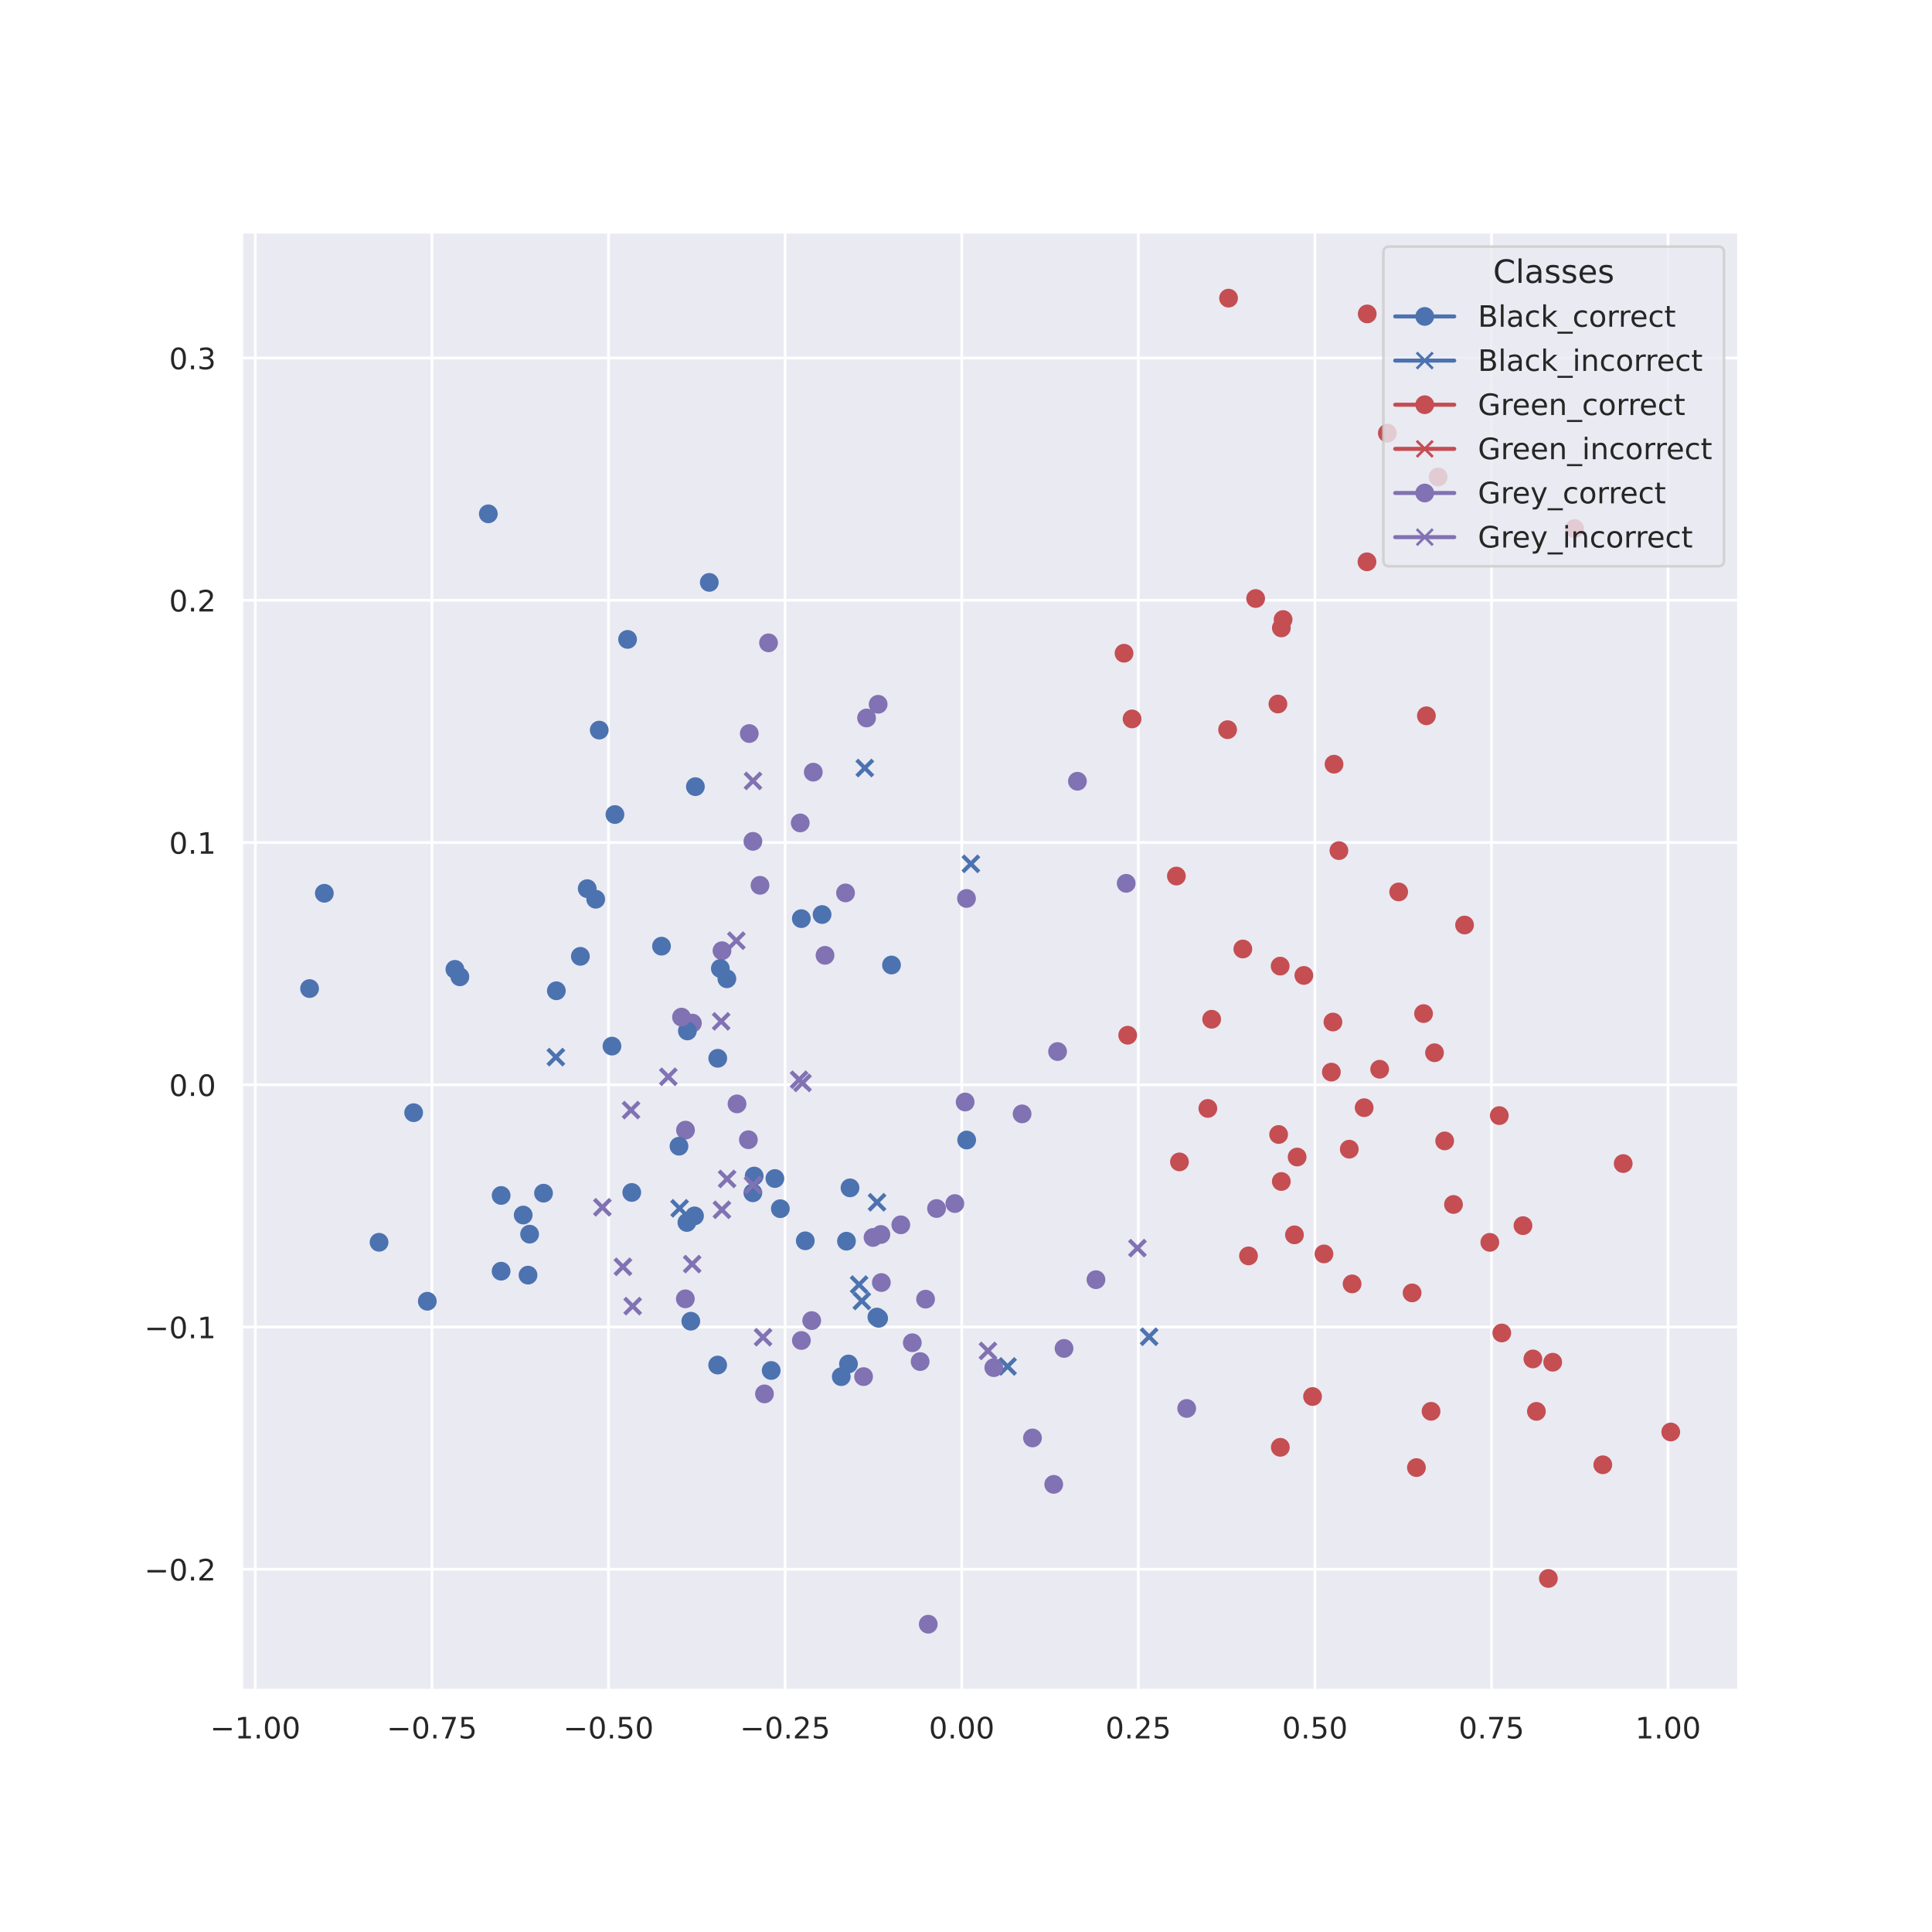 <?xml version="1.0" encoding="utf-8" standalone="no"?>
<!DOCTYPE svg PUBLIC "-//W3C//DTD SVG 1.1//EN"
  "http://www.w3.org/Graphics/SVG/1.1/DTD/svg11.dtd">
<!-- Created with matplotlib (https://matplotlib.org/) -->
<svg height="720pt" version="1.1" viewBox="0 0 720 720" width="720pt" xmlns="http://www.w3.org/2000/svg" xmlns:xlink="http://www.w3.org/1999/xlink">
 <defs>
  <style type="text/css">
*{stroke-linecap:butt;stroke-linejoin:round;}
  </style>
 </defs>
 <g id="figure_1">
  <g id="patch_1">
   <path d="M 0 720 
L 720 720 
L 720 0 
L 0 0 
z
" style="fill:#ffffff;"/>
  </g>
  <g id="axes_1">
   <g id="patch_2">
    <path d="M 90 630 
L 648 630 
L 648 86.4 
L 90 86.4 
z
" style="fill:#eaeaf2;"/>
   </g>
   <g id="matplotlib.axis_1">
    <g id="xtick_1">
     <g id="line2d_1">
      <path clip-path="url(#pa83d7616fd)" d="M 95.149 630 
L 95.149 86.4 
" style="fill:none;stroke:#ffffff;stroke-linecap:round;"/>
     </g>
     <g id="text_1">
      <!-- −1.00 -->
      <defs>
       <path d="M 10.594 35.5 
L 73.188 35.5 
L 73.188 27.203 
L 10.594 27.203 
z
" id="DejaVuSans-8722"/>
       <path d="M 12.406 8.297 
L 28.516 8.297 
L 28.516 63.922 
L 10.984 60.406 
L 10.984 69.391 
L 28.422 72.906 
L 38.281 72.906 
L 38.281 8.297 
L 54.391 8.297 
L 54.391 0 
L 12.406 0 
z
" id="DejaVuSans-49"/>
       <path d="M 10.688 12.406 
L 21 12.406 
L 21 0 
L 10.688 0 
z
" id="DejaVuSans-46"/>
       <path d="M 31.781 66.406 
Q 24.172 66.406 20.328 58.906 
Q 16.5 51.422 16.5 36.375 
Q 16.5 21.391 20.328 13.891 
Q 24.172 6.391 31.781 6.391 
Q 39.453 6.391 43.281 13.891 
Q 47.125 21.391 47.125 36.375 
Q 47.125 51.422 43.281 58.906 
Q 39.453 66.406 31.781 66.406 
z
M 31.781 74.219 
Q 44.047 74.219 50.516 64.516 
Q 56.984 54.828 56.984 36.375 
Q 56.984 17.969 50.516 8.266 
Q 44.047 -1.422 31.781 -1.422 
Q 19.531 -1.422 13.062 8.266 
Q 6.594 17.969 6.594 36.375 
Q 6.594 54.828 13.062 64.516 
Q 19.531 74.219 31.781 74.219 
z
" id="DejaVuSans-48"/>
      </defs>
      <g style="fill:#262626;" transform="translate(78.294 647.858)scale(0.11 -0.11)">
       <use xlink:href="#DejaVuSans-8722"/>
       <use x="83.789" xlink:href="#DejaVuSans-49"/>
       <use x="147.412" xlink:href="#DejaVuSans-46"/>
       <use x="179.199" xlink:href="#DejaVuSans-48"/>
       <use x="242.822" xlink:href="#DejaVuSans-48"/>
      </g>
     </g>
    </g>
    <g id="xtick_2">
     <g id="line2d_2">
      <path clip-path="url(#pa83d7616fd)" d="M 160.962 630 
L 160.962 86.4 
" style="fill:none;stroke:#ffffff;stroke-linecap:round;"/>
     </g>
     <g id="text_2">
      <!-- −0.75 -->
      <defs>
       <path d="M 8.203 72.906 
L 55.078 72.906 
L 55.078 68.703 
L 28.609 0 
L 18.312 0 
L 43.219 64.594 
L 8.203 64.594 
z
" id="DejaVuSans-55"/>
       <path d="M 10.797 72.906 
L 49.516 72.906 
L 49.516 64.594 
L 19.828 64.594 
L 19.828 46.734 
Q 21.969 47.469 24.109 47.828 
Q 26.266 48.188 28.422 48.188 
Q 40.625 48.188 47.75 41.5 
Q 54.891 34.812 54.891 23.391 
Q 54.891 11.625 47.562 5.094 
Q 40.234 -1.422 26.906 -1.422 
Q 22.312 -1.422 17.547 -0.641 
Q 12.797 0.141 7.719 1.703 
L 7.719 11.625 
Q 12.109 9.234 16.797 8.062 
Q 21.484 6.891 26.703 6.891 
Q 35.156 6.891 40.078 11.328 
Q 45.016 15.766 45.016 23.391 
Q 45.016 31 40.078 35.438 
Q 35.156 39.891 26.703 39.891 
Q 22.75 39.891 18.812 39.016 
Q 14.891 38.141 10.797 36.281 
z
" id="DejaVuSans-53"/>
      </defs>
      <g style="fill:#262626;" transform="translate(144.107 647.858)scale(0.11 -0.11)">
       <use xlink:href="#DejaVuSans-8722"/>
       <use x="83.789" xlink:href="#DejaVuSans-48"/>
       <use x="147.412" xlink:href="#DejaVuSans-46"/>
       <use x="179.199" xlink:href="#DejaVuSans-55"/>
       <use x="242.822" xlink:href="#DejaVuSans-53"/>
      </g>
     </g>
    </g>
    <g id="xtick_3">
     <g id="line2d_3">
      <path clip-path="url(#pa83d7616fd)" d="M 226.775 630 
L 226.775 86.4 
" style="fill:none;stroke:#ffffff;stroke-linecap:round;"/>
     </g>
     <g id="text_3">
      <!-- −0.50 -->
      <g style="fill:#262626;" transform="translate(209.92 647.858)scale(0.11 -0.11)">
       <use xlink:href="#DejaVuSans-8722"/>
       <use x="83.789" xlink:href="#DejaVuSans-48"/>
       <use x="147.412" xlink:href="#DejaVuSans-46"/>
       <use x="179.199" xlink:href="#DejaVuSans-53"/>
       <use x="242.822" xlink:href="#DejaVuSans-48"/>
      </g>
     </g>
    </g>
    <g id="xtick_4">
     <g id="line2d_4">
      <path clip-path="url(#pa83d7616fd)" d="M 292.588 630 
L 292.588 86.4 
" style="fill:none;stroke:#ffffff;stroke-linecap:round;"/>
     </g>
     <g id="text_4">
      <!-- −0.25 -->
      <defs>
       <path d="M 19.188 8.297 
L 53.609 8.297 
L 53.609 0 
L 7.328 0 
L 7.328 8.297 
Q 12.938 14.109 22.625 23.891 
Q 32.328 33.688 34.812 36.531 
Q 39.547 41.844 41.422 45.531 
Q 43.312 49.219 43.312 52.781 
Q 43.312 58.594 39.234 62.25 
Q 35.156 65.922 28.609 65.922 
Q 23.969 65.922 18.812 64.312 
Q 13.672 62.703 7.812 59.422 
L 7.812 69.391 
Q 13.766 71.781 18.938 73 
Q 24.125 74.219 28.422 74.219 
Q 39.75 74.219 46.484 68.547 
Q 53.219 62.891 53.219 53.422 
Q 53.219 48.922 51.531 44.891 
Q 49.859 40.875 45.406 35.406 
Q 44.188 33.984 37.641 27.219 
Q 31.109 20.453 19.188 8.297 
z
" id="DejaVuSans-50"/>
      </defs>
      <g style="fill:#262626;" transform="translate(275.733 647.858)scale(0.11 -0.11)">
       <use xlink:href="#DejaVuSans-8722"/>
       <use x="83.789" xlink:href="#DejaVuSans-48"/>
       <use x="147.412" xlink:href="#DejaVuSans-46"/>
       <use x="179.199" xlink:href="#DejaVuSans-50"/>
       <use x="242.822" xlink:href="#DejaVuSans-53"/>
      </g>
     </g>
    </g>
    <g id="xtick_5">
     <g id="line2d_5">
      <path clip-path="url(#pa83d7616fd)" d="M 358.401 630 
L 358.401 86.4 
" style="fill:none;stroke:#ffffff;stroke-linecap:round;"/>
     </g>
     <g id="text_5">
      <!-- 0.00 -->
      <g style="fill:#262626;" transform="translate(346.155 647.858)scale(0.11 -0.11)">
       <use xlink:href="#DejaVuSans-48"/>
       <use x="63.623" xlink:href="#DejaVuSans-46"/>
       <use x="95.41" xlink:href="#DejaVuSans-48"/>
       <use x="159.033" xlink:href="#DejaVuSans-48"/>
      </g>
     </g>
    </g>
    <g id="xtick_6">
     <g id="line2d_6">
      <path clip-path="url(#pa83d7616fd)" d="M 424.214 630 
L 424.214 86.4 
" style="fill:none;stroke:#ffffff;stroke-linecap:round;"/>
     </g>
     <g id="text_6">
      <!-- 0.25 -->
      <g style="fill:#262626;" transform="translate(411.967 647.858)scale(0.11 -0.11)">
       <use xlink:href="#DejaVuSans-48"/>
       <use x="63.623" xlink:href="#DejaVuSans-46"/>
       <use x="95.41" xlink:href="#DejaVuSans-50"/>
       <use x="159.033" xlink:href="#DejaVuSans-53"/>
      </g>
     </g>
    </g>
    <g id="xtick_7">
     <g id="line2d_7">
      <path clip-path="url(#pa83d7616fd)" d="M 490.027 630 
L 490.027 86.4 
" style="fill:none;stroke:#ffffff;stroke-linecap:round;"/>
     </g>
     <g id="text_7">
      <!-- 0.50 -->
      <g style="fill:#262626;" transform="translate(477.78 647.858)scale(0.11 -0.11)">
       <use xlink:href="#DejaVuSans-48"/>
       <use x="63.623" xlink:href="#DejaVuSans-46"/>
       <use x="95.41" xlink:href="#DejaVuSans-53"/>
       <use x="159.033" xlink:href="#DejaVuSans-48"/>
      </g>
     </g>
    </g>
    <g id="xtick_8">
     <g id="line2d_8">
      <path clip-path="url(#pa83d7616fd)" d="M 555.839 630 
L 555.839 86.4 
" style="fill:none;stroke:#ffffff;stroke-linecap:round;"/>
     </g>
     <g id="text_8">
      <!-- 0.75 -->
      <g style="fill:#262626;" transform="translate(543.593 647.858)scale(0.11 -0.11)">
       <use xlink:href="#DejaVuSans-48"/>
       <use x="63.623" xlink:href="#DejaVuSans-46"/>
       <use x="95.41" xlink:href="#DejaVuSans-55"/>
       <use x="159.033" xlink:href="#DejaVuSans-53"/>
      </g>
     </g>
    </g>
    <g id="xtick_9">
     <g id="line2d_9">
      <path clip-path="url(#pa83d7616fd)" d="M 621.652 630 
L 621.652 86.4 
" style="fill:none;stroke:#ffffff;stroke-linecap:round;"/>
     </g>
     <g id="text_9">
      <!-- 1.00 -->
      <g style="fill:#262626;" transform="translate(609.406 647.858)scale(0.11 -0.11)">
       <use xlink:href="#DejaVuSans-49"/>
       <use x="63.623" xlink:href="#DejaVuSans-46"/>
       <use x="95.41" xlink:href="#DejaVuSans-48"/>
       <use x="159.033" xlink:href="#DejaVuSans-48"/>
      </g>
     </g>
    </g>
   </g>
   <g id="matplotlib.axis_2">
    <g id="ytick_1">
     <g id="line2d_10">
      <path clip-path="url(#pa83d7616fd)" d="M 90 584.819 
L 648 584.819 
" style="fill:none;stroke:#ffffff;stroke-linecap:round;"/>
     </g>
     <g id="text_10">
      <!-- −0.2 -->
      <g style="fill:#262626;" transform="translate(53.789 588.999)scale(0.11 -0.11)">
       <use xlink:href="#DejaVuSans-8722"/>
       <use x="83.789" xlink:href="#DejaVuSans-48"/>
       <use x="147.412" xlink:href="#DejaVuSans-46"/>
       <use x="179.199" xlink:href="#DejaVuSans-50"/>
      </g>
     </g>
    </g>
    <g id="ytick_2">
     <g id="line2d_11">
      <path clip-path="url(#pa83d7616fd)" d="M 90 494.54 
L 648 494.54 
" style="fill:none;stroke:#ffffff;stroke-linecap:round;"/>
     </g>
     <g id="text_11">
      <!-- −0.1 -->
      <g style="fill:#262626;" transform="translate(53.789 498.719)scale(0.11 -0.11)">
       <use xlink:href="#DejaVuSans-8722"/>
       <use x="83.789" xlink:href="#DejaVuSans-48"/>
       <use x="147.412" xlink:href="#DejaVuSans-46"/>
       <use x="179.199" xlink:href="#DejaVuSans-49"/>
      </g>
     </g>
    </g>
    <g id="ytick_3">
     <g id="line2d_12">
      <path clip-path="url(#pa83d7616fd)" d="M 90 404.26 
L 648 404.26 
" style="fill:none;stroke:#ffffff;stroke-linecap:round;"/>
     </g>
     <g id="text_12">
      <!-- 0.0 -->
      <g style="fill:#262626;" transform="translate(63.007 408.439)scale(0.11 -0.11)">
       <use xlink:href="#DejaVuSans-48"/>
       <use x="63.623" xlink:href="#DejaVuSans-46"/>
       <use x="95.41" xlink:href="#DejaVuSans-48"/>
      </g>
     </g>
    </g>
    <g id="ytick_4">
     <g id="line2d_13">
      <path clip-path="url(#pa83d7616fd)" d="M 90 313.98 
L 648 313.98 
" style="fill:none;stroke:#ffffff;stroke-linecap:round;"/>
     </g>
     <g id="text_13">
      <!-- 0.1 -->
      <g style="fill:#262626;" transform="translate(63.007 318.159)scale(0.11 -0.11)">
       <use xlink:href="#DejaVuSans-48"/>
       <use x="63.623" xlink:href="#DejaVuSans-46"/>
       <use x="95.41" xlink:href="#DejaVuSans-49"/>
      </g>
     </g>
    </g>
    <g id="ytick_5">
     <g id="line2d_14">
      <path clip-path="url(#pa83d7616fd)" d="M 90 223.7 
L 648 223.7 
" style="fill:none;stroke:#ffffff;stroke-linecap:round;"/>
     </g>
     <g id="text_14">
      <!-- 0.2 -->
      <g style="fill:#262626;" transform="translate(63.007 227.879)scale(0.11 -0.11)">
       <use xlink:href="#DejaVuSans-48"/>
       <use x="63.623" xlink:href="#DejaVuSans-46"/>
       <use x="95.41" xlink:href="#DejaVuSans-50"/>
      </g>
     </g>
    </g>
    <g id="ytick_6">
     <g id="line2d_15">
      <path clip-path="url(#pa83d7616fd)" d="M 90 133.42 
L 648 133.42 
" style="fill:none;stroke:#ffffff;stroke-linecap:round;"/>
     </g>
     <g id="text_15">
      <!-- 0.3 -->
      <defs>
       <path d="M 40.578 39.312 
Q 47.656 37.797 51.625 33 
Q 55.609 28.219 55.609 21.188 
Q 55.609 10.406 48.188 4.484 
Q 40.766 -1.422 27.094 -1.422 
Q 22.516 -1.422 17.656 -0.516 
Q 12.797 0.391 7.625 2.203 
L 7.625 11.719 
Q 11.719 9.328 16.594 8.109 
Q 21.484 6.891 26.812 6.891 
Q 36.078 6.891 40.938 10.547 
Q 45.797 14.203 45.797 21.188 
Q 45.797 27.641 41.281 31.266 
Q 36.766 34.906 28.719 34.906 
L 20.219 34.906 
L 20.219 43.016 
L 29.109 43.016 
Q 36.375 43.016 40.234 45.922 
Q 44.094 48.828 44.094 54.297 
Q 44.094 59.906 40.109 62.906 
Q 36.141 65.922 28.719 65.922 
Q 24.656 65.922 20.016 65.031 
Q 15.375 64.156 9.812 62.312 
L 9.812 71.094 
Q 15.438 72.656 20.344 73.438 
Q 25.25 74.219 29.594 74.219 
Q 40.828 74.219 47.359 69.109 
Q 53.906 64.016 53.906 55.328 
Q 53.906 49.266 50.438 45.094 
Q 46.969 40.922 40.578 39.312 
z
" id="DejaVuSans-51"/>
      </defs>
      <g style="fill:#262626;" transform="translate(63.007 137.599)scale(0.11 -0.11)">
       <use xlink:href="#DejaVuSans-48"/>
       <use x="63.623" xlink:href="#DejaVuSans-46"/>
       <use x="95.41" xlink:href="#DejaVuSans-51"/>
      </g>
     </g>
    </g>
   </g>
   <g id="PathCollection_1">
    <defs>
     <path d="M 0 3 
C 0.796 3 1.559 2.684 2.121 2.121 
C 2.684 1.559 3 0.796 3 0 
C 3 -0.796 2.684 -1.559 2.121 -2.121 
C 1.559 -2.684 0.796 -3 0 -3 
C -0.796 -3 -1.559 -2.684 -2.121 -2.121 
C -2.684 -1.559 -3 -0.796 -3 0 
C -3 0.796 -2.684 1.559 -2.121 2.121 
C -1.559 2.684 -0.796 3 0 3 
z
" id="m4ec77fbec1" style="stroke:#8172b3;"/>
    </defs>
    <g clip-path="url(#pa83d7616fd)">
     <use style="fill:#8172b3;stroke:#8172b3;" x="302.499" xlink:href="#m4ec77fbec1" y="492.148"/>
    </g>
   </g>
   <g id="PathCollection_2">
    <defs>
     <path d="M 0 3 
C 0.796 3 1.559 2.684 2.121 2.121 
C 2.684 1.559 3 0.796 3 0 
C 3 -0.796 2.684 -1.559 2.121 -2.121 
C 1.559 -2.684 0.796 -3 0 -3 
C -0.796 -3 -1.559 -2.684 -2.121 -2.121 
C -2.684 -1.559 -3 -0.796 -3 0 
C -3 0.796 -2.684 1.559 -2.121 2.121 
C -1.559 2.684 -0.796 3 0 3 
z
" id="m81644f2069" style="stroke:#4c72b0;"/>
    </defs>
    <g clip-path="url(#pa83d7616fd)">
     <use style="fill:#4c72b0;stroke:#4c72b0;" x="267.452" xlink:href="#m81644f2069" y="508.715"/>
    </g>
   </g>
   <g id="PathCollection_3">
    <g clip-path="url(#pa83d7616fd)">
     <use style="fill:#8172b3;stroke:#8172b3;" x="284.892" xlink:href="#m4ec77fbec1" y="519.462"/>
    </g>
   </g>
   <g id="PathCollection_4">
    <g clip-path="url(#pa83d7616fd)">
     <use style="fill:#8172b3;stroke:#8172b3;" x="307.463" xlink:href="#m4ec77fbec1" y="356.025"/>
    </g>
   </g>
   <g id="PathCollection_5">
    <defs>
     <path d="M -3 3 
L 3 -3 
M -3 -3 
L 3 3 
" id="m31b7bfc6ad" style="stroke:#8172b3;stroke-width:1.5;"/>
    </defs>
    <g clip-path="url(#pa83d7616fd)">
     <use style="fill:#8172b3;stroke:#8172b3;stroke-width:1.5;" x="232.152" xlink:href="#m31b7bfc6ad" y="472.099"/>
    </g>
   </g>
   <g id="PathCollection_6">
    <g clip-path="url(#pa83d7616fd)">
     <use style="fill:#8172b3;stroke:#8172b3;" x="279.227" xlink:href="#m4ec77fbec1" y="273.365"/>
    </g>
   </g>
   <g id="PathCollection_7">
    <g clip-path="url(#pa83d7616fd)">
     <use style="fill:#8172b3;stroke:#8172b3;" x="255.409" xlink:href="#m4ec77fbec1" y="484.039"/>
    </g>
   </g>
   <g id="PathCollection_8">
    <g clip-path="url(#pa83d7616fd)">
     <use style="fill:#4c72b0;stroke:#4c72b0;" x="218.836" xlink:href="#m81644f2069" y="331.169"/>
    </g>
   </g>
   <g id="PathCollection_9">
    <g clip-path="url(#pa83d7616fd)">
     <use style="fill:#8172b3;stroke:#8172b3;" x="283.229" xlink:href="#m4ec77fbec1" y="329.931"/>
    </g>
   </g>
   <g id="PathCollection_10">
    <g clip-path="url(#pa83d7616fd)">
     <use style="fill:#8172b3;stroke:#8172b3;stroke-width:1.5;" x="235.782" xlink:href="#m31b7bfc6ad" y="486.758"/>
    </g>
   </g>
   <g id="PathCollection_11">
    <g clip-path="url(#pa83d7616fd)">
     <use style="fill:#4c72b0;stroke:#4c72b0;" x="169.532" xlink:href="#m81644f2069" y="361.243"/>
    </g>
   </g>
   <g id="PathCollection_12">
    <g clip-path="url(#pa83d7616fd)">
     <use style="fill:#4c72b0;stroke:#4c72b0;" x="281.055" xlink:href="#m81644f2069" y="438.282"/>
    </g>
   </g>
   <g id="PathCollection_13">
    <g clip-path="url(#pa83d7616fd)">
     <use style="fill:#8172b3;stroke:#8172b3;stroke-width:1.5;" x="235.172" xlink:href="#m31b7bfc6ad" y="413.706"/>
    </g>
   </g>
   <g id="PathCollection_14">
    <g clip-path="url(#pa83d7616fd)">
     <use style="fill:#8172b3;stroke:#8172b3;" x="298.217" xlink:href="#m4ec77fbec1" y="306.677"/>
    </g>
   </g>
   <g id="PathCollection_15">
    <g clip-path="url(#pa83d7616fd)">
     <use style="fill:#8172b3;stroke:#8172b3;stroke-width:1.5;" x="268.76" xlink:href="#m31b7bfc6ad" y="380.63"/>
    </g>
   </g>
   <g id="PathCollection_16">
    <g clip-path="url(#pa83d7616fd)">
     <use style="fill:#8172b3;stroke:#8172b3;" x="328.45" xlink:href="#m4ec77fbec1" y="477.96"/>
    </g>
   </g>
   <g id="PathCollection_17">
    <defs>
     <path d="M -3 3 
L 3 -3 
M -3 -3 
L 3 3 
" id="meac852663c" style="stroke:#4c72b0;stroke-width:1.5;"/>
    </defs>
    <g clip-path="url(#pa83d7616fd)">
     <use style="fill:#4c72b0;stroke:#4c72b0;stroke-width:1.5;" x="361.812" xlink:href="#meac852663c" y="321.932"/>
    </g>
   </g>
   <g id="PathCollection_18">
    <g clip-path="url(#pa83d7616fd)">
     <use style="fill:#4c72b0;stroke:#4c72b0;" x="280.569" xlink:href="#m81644f2069" y="444.52"/>
    </g>
   </g>
   <g id="PathCollection_19">
    <g clip-path="url(#pa83d7616fd)">
     <use style="fill:#8172b3;stroke:#8172b3;" x="325.351" xlink:href="#m4ec77fbec1" y="461.156"/>
    </g>
   </g>
   <g id="PathCollection_20">
    <g clip-path="url(#pa83d7616fd)">
     <use style="fill:#8172b3;stroke:#8172b3;" x="255.466" xlink:href="#m4ec77fbec1" y="421.161"/>
    </g>
   </g>
   <g id="PathCollection_21">
    <g clip-path="url(#pa83d7616fd)">
     <use style="fill:#8172b3;stroke:#8172b3;" x="327.261" xlink:href="#m4ec77fbec1" y="262.464"/>
    </g>
   </g>
   <g id="PathCollection_22">
    <defs>
     <path d="M 0 3 
C 0.796 3 1.559 2.684 2.121 2.121 
C 2.684 1.559 3 0.796 3 0 
C 3 -0.796 2.684 -1.559 2.121 -2.121 
C 1.559 -2.684 0.796 -3 0 -3 
C -0.796 -3 -1.559 -2.684 -2.121 -2.121 
C -2.684 -1.559 -3 -0.796 -3 0 
C -3 0.796 -2.684 1.559 -2.121 2.121 
C -1.559 2.684 -0.796 3 0 3 
z
" id="m904509dd18" style="stroke:#c44e52;"/>
    </defs>
    <g clip-path="url(#pa83d7616fd)">
     <use style="fill:#c44e52;stroke:#c44e52;" x="527.863" xlink:href="#m904509dd18" y="546.927"/>
    </g>
   </g>
   <g id="PathCollection_23">
    <g clip-path="url(#pa83d7616fd)">
     <use style="fill:#8172b3;stroke:#8172b3;" x="298.65" xlink:href="#m4ec77fbec1" y="499.56"/>
    </g>
   </g>
   <g id="PathCollection_24">
    <g clip-path="url(#pa83d7616fd)">
     <use style="fill:#8172b3;stroke:#8172b3;" x="269.067" xlink:href="#m4ec77fbec1" y="354.304"/>
    </g>
   </g>
   <g id="PathCollection_25">
    <g clip-path="url(#pa83d7616fd)">
     <use style="fill:#c44e52;stroke:#c44e52;" x="538.389" xlink:href="#m904509dd18" y="425.182"/>
    </g>
   </g>
   <g id="PathCollection_26">
    <g clip-path="url(#pa83d7616fd)">
     <use style="fill:#8172b3;stroke:#8172b3;stroke-width:1.5;" x="280.622" xlink:href="#m31b7bfc6ad" y="291.024"/>
    </g>
   </g>
   <g id="PathCollection_27">
    <g clip-path="url(#pa83d7616fd)">
     <use style="fill:#c44e52;stroke:#c44e52;" x="572.571" xlink:href="#m904509dd18" y="525.977"/>
    </g>
   </g>
   <g id="PathCollection_28">
    <g clip-path="url(#pa83d7616fd)">
     <use style="fill:#8172b3;stroke:#8172b3;" x="349.02" xlink:href="#m4ec77fbec1" y="450.375"/>
    </g>
   </g>
   <g id="PathCollection_29">
    <g clip-path="url(#pa83d7616fd)">
     <use style="fill:#8172b3;stroke:#8172b3;" x="355.846" xlink:href="#m4ec77fbec1" y="448.529"/>
    </g>
   </g>
   <g id="PathCollection_30">
    <g clip-path="url(#pa83d7616fd)">
     <use style="fill:#8172b3;stroke:#8172b3;" x="396.535" xlink:href="#m4ec77fbec1" y="502.517"/>
    </g>
   </g>
   <g id="PathCollection_31">
    <g clip-path="url(#pa83d7616fd)">
     <use style="fill:#c44e52;stroke:#c44e52;" x="509.433" xlink:href="#m904509dd18" y="209.372"/>
    </g>
   </g>
   <g id="PathCollection_32">
    <g clip-path="url(#pa83d7616fd)">
     <use style="fill:#8172b3;stroke:#8172b3;" x="286.408" xlink:href="#m4ec77fbec1" y="239.571"/>
    </g>
   </g>
   <g id="PathCollection_33">
    <g clip-path="url(#pa83d7616fd)">
     <use style="fill:#c44e52;stroke:#c44e52;" x="531.575" xlink:href="#m904509dd18" y="266.753"/>
    </g>
   </g>
   <g id="PathCollection_34">
    <g clip-path="url(#pa83d7616fd)">
     <use style="fill:#c44e52;stroke:#c44e52;" x="514.16" xlink:href="#m904509dd18" y="398.473"/>
    </g>
   </g>
   <g id="PathCollection_35">
    <g clip-path="url(#pa83d7616fd)">
     <use style="fill:#8172b3;stroke:#8172b3;" x="339.984" xlink:href="#m4ec77fbec1" y="500.399"/>
    </g>
   </g>
   <g id="PathCollection_36">
    <g clip-path="url(#pa83d7616fd)">
     <use style="fill:#8172b3;stroke:#8172b3;" x="442.248" xlink:href="#m4ec77fbec1" y="524.885"/>
    </g>
   </g>
   <g id="PathCollection_37">
    <g clip-path="url(#pa83d7616fd)">
     <use style="fill:#4c72b0;stroke:#4c72b0;" x="306.362" xlink:href="#m81644f2069" y="340.82"/>
    </g>
   </g>
   <g id="PathCollection_38">
    <g clip-path="url(#pa83d7616fd)">
     <use style="fill:#4c72b0;stroke:#4c72b0;" x="264.331" xlink:href="#m81644f2069" y="217.038"/>
    </g>
   </g>
   <g id="PathCollection_39">
    <g clip-path="url(#pa83d7616fd)">
     <use style="fill:#4c72b0;stroke:#4c72b0;" x="316.203" xlink:href="#m81644f2069" y="508.309"/>
    </g>
   </g>
   <g id="PathCollection_40">
    <g clip-path="url(#pa83d7616fd)">
     <use style="fill:#4c72b0;stroke:#4c72b0;" x="287.401" xlink:href="#m81644f2069" y="510.741"/>
    </g>
   </g>
   <g id="PathCollection_41">
    <g clip-path="url(#pa83d7616fd)">
     <use style="fill:#4c72b0;stroke:#4c72b0;" x="253.042" xlink:href="#m81644f2069" y="427.155"/>
    </g>
   </g>
   <g id="PathCollection_42">
    <g clip-path="url(#pa83d7616fd)">
     <use style="fill:#4c72b0;stroke:#4c72b0;stroke-width:1.5;" x="253.267" xlink:href="#meac852663c" y="450.303"/>
    </g>
   </g>
   <g id="PathCollection_43">
    <g clip-path="url(#pa83d7616fd)">
     <use style="fill:#8172b3;stroke:#8172b3;" x="360.185" xlink:href="#m4ec77fbec1" y="334.83"/>
    </g>
   </g>
   <g id="PathCollection_44">
    <g clip-path="url(#pa83d7616fd)">
     <use style="fill:#8172b3;stroke:#8172b3;" x="384.776" xlink:href="#m4ec77fbec1" y="535.878"/>
    </g>
   </g>
   <g id="PathCollection_45">
    <g clip-path="url(#pa83d7616fd)">
     <use style="fill:#c44e52;stroke:#c44e52;" x="483.404" xlink:href="#m904509dd18" y="431.187"/>
    </g>
   </g>
   <g id="PathCollection_46">
    <g clip-path="url(#pa83d7616fd)">
     <use style="fill:#c44e52;stroke:#c44e52;" x="530.522" xlink:href="#m904509dd18" y="377.738"/>
    </g>
   </g>
   <g id="PathCollection_47">
    <g clip-path="url(#pa83d7616fd)">
     <use style="fill:#8172b3;stroke:#8172b3;" x="408.426" xlink:href="#m4ec77fbec1" y="476.894"/>
    </g>
   </g>
   <g id="PathCollection_48">
    <g clip-path="url(#pa83d7616fd)">
     <use style="fill:#c44e52;stroke:#c44e52;" x="559.671" xlink:href="#m904509dd18" y="496.757"/>
    </g>
   </g>
   <g id="PathCollection_49">
    <g clip-path="url(#pa83d7616fd)">
     <use style="fill:#c44e52;stroke:#c44e52;" x="496.744" xlink:href="#m904509dd18" y="380.877"/>
    </g>
   </g>
   <g id="PathCollection_50">
    <g clip-path="url(#pa83d7616fd)">
     <use style="fill:#8172b3;stroke:#8172b3;" x="392.693" xlink:href="#m4ec77fbec1" y="553.177"/>
    </g>
   </g>
   <g id="PathCollection_51">
    <g clip-path="url(#pa83d7616fd)">
     <use style="fill:#8172b3;stroke:#8172b3;" x="419.699" xlink:href="#m4ec77fbec1" y="329.185"/>
    </g>
   </g>
   <g id="PathCollection_52">
    <g clip-path="url(#pa83d7616fd)">
     <use style="fill:#c44e52;stroke:#c44e52;" x="535.935" xlink:href="#m904509dd18" y="177.759"/>
    </g>
   </g>
   <g id="PathCollection_53">
    <g clip-path="url(#pa83d7616fd)">
     <use style="fill:#c44e52;stroke:#c44e52;" x="533.313" xlink:href="#m904509dd18" y="525.951"/>
    </g>
   </g>
   <g id="PathCollection_54">
    <g clip-path="url(#pa83d7616fd)">
     <use style="fill:#8172b3;stroke:#8172b3;" x="335.708" xlink:href="#m4ec77fbec1" y="456.45"/>
    </g>
   </g>
   <g id="PathCollection_55">
    <g clip-path="url(#pa83d7616fd)">
     <use style="fill:#c44e52;stroke:#c44e52;" x="567.569" xlink:href="#m904509dd18" y="456.761"/>
    </g>
   </g>
   <g id="PathCollection_56">
    <g clip-path="url(#pa83d7616fd)">
     <use style="fill:#4c72b0;stroke:#4c72b0;" x="194.981" xlink:href="#m81644f2069" y="452.81"/>
    </g>
   </g>
   <g id="PathCollection_57">
    <g clip-path="url(#pa83d7616fd)">
     <use style="fill:#4c72b0;stroke:#4c72b0;" x="257.445" xlink:href="#m81644f2069" y="492.372"/>
    </g>
   </g>
   <g id="PathCollection_58">
    <g clip-path="url(#pa83d7616fd)">
     <use style="fill:#4c72b0;stroke:#4c72b0;stroke-width:1.5;" x="207.154" xlink:href="#meac852663c" y="393.958"/>
    </g>
   </g>
   <g id="PathCollection_59">
    <g clip-path="url(#pa83d7616fd)">
     <use style="fill:#c44e52;stroke:#c44e52;" x="465.279" xlink:href="#m904509dd18" y="468.032"/>
    </g>
   </g>
   <g id="PathCollection_60">
    <g clip-path="url(#pa83d7616fd)">
     <use style="fill:#8172b3;stroke:#8172b3;stroke-width:1.5;" x="280.618" xlink:href="#m31b7bfc6ad" y="441.632"/>
    </g>
   </g>
   <g id="PathCollection_61">
    <g clip-path="url(#pa83d7616fd)">
     <use style="fill:#c44e52;stroke:#c44e52;" x="497.155" xlink:href="#m904509dd18" y="284.791"/>
    </g>
   </g>
   <g id="PathCollection_62">
    <g clip-path="url(#pa83d7616fd)">
     <use style="fill:#4c72b0;stroke:#4c72b0;" x="202.558" xlink:href="#m81644f2069" y="444.663"/>
    </g>
   </g>
   <g id="PathCollection_63">
    <g clip-path="url(#pa83d7616fd)">
     <use style="fill:#8172b3;stroke:#8172b3;" x="321.832" xlink:href="#m4ec77fbec1" y="513.02"/>
    </g>
   </g>
   <g id="PathCollection_64">
    <g clip-path="url(#pa83d7616fd)">
     <use style="fill:#c44e52;stroke:#c44e52;" x="438.404" xlink:href="#m904509dd18" y="326.481"/>
    </g>
   </g>
   <g id="PathCollection_65">
    <g clip-path="url(#pa83d7616fd)">
     <use style="fill:#c44e52;stroke:#c44e52;" x="450.129" xlink:href="#m904509dd18" y="413.079"/>
    </g>
   </g>
   <g id="PathCollection_66">
    <g clip-path="url(#pa83d7616fd)">
     <use style="fill:#8172b3;stroke:#8172b3;stroke-width:1.5;" x="257.956" xlink:href="#m31b7bfc6ad" y="471.091"/>
    </g>
   </g>
   <g id="PathCollection_67">
    <g clip-path="url(#pa83d7616fd)">
     <use style="fill:#c44e52;stroke:#c44e52;" x="467.944" xlink:href="#m904509dd18" y="223.053"/>
    </g>
   </g>
   <g id="PathCollection_68">
    <g clip-path="url(#pa83d7616fd)">
     <use style="fill:#8172b3;stroke:#8172b3;stroke-width:1.5;" x="224.49" xlink:href="#m31b7bfc6ad" y="449.915"/>
    </g>
   </g>
   <g id="PathCollection_69">
    <g clip-path="url(#pa83d7616fd)">
     <use style="fill:#8172b3;stroke:#8172b3;" x="258.038" xlink:href="#m4ec77fbec1" y="381.284"/>
    </g>
   </g>
   <g id="PathCollection_70">
    <g clip-path="url(#pa83d7616fd)">
     <use style="fill:#4c72b0;stroke:#4c72b0;" x="186.748" xlink:href="#m81644f2069" y="473.738"/>
    </g>
   </g>
   <g id="PathCollection_71">
    <g clip-path="url(#pa83d7616fd)">
     <use style="fill:#8172b3;stroke:#8172b3;" x="303.085" xlink:href="#m4ec77fbec1" y="287.762"/>
    </g>
   </g>
   <g id="PathCollection_72">
    <g clip-path="url(#pa83d7616fd)">
     <use style="fill:#4c72b0;stroke:#4c72b0;" x="270.888" xlink:href="#m81644f2069" y="364.758"/>
    </g>
   </g>
   <g id="PathCollection_73">
    <g clip-path="url(#pa83d7616fd)">
     <use style="fill:#8172b3;stroke:#8172b3;" x="345.932" xlink:href="#m4ec77fbec1" y="605.291"/>
    </g>
   </g>
   <g id="PathCollection_74">
    <g clip-path="url(#pa83d7616fd)">
     <use style="fill:#4c72b0;stroke:#4c72b0;" x="290.809" xlink:href="#m81644f2069" y="450.444"/>
    </g>
   </g>
   <g id="PathCollection_75">
    <g clip-path="url(#pa83d7616fd)">
     <use style="fill:#8172b3;stroke:#8172b3;stroke-width:1.5;" x="368.178" xlink:href="#m31b7bfc6ad" y="503.438"/>
    </g>
   </g>
   <g id="PathCollection_76">
    <g clip-path="url(#pa83d7616fd)">
     <use style="fill:#8172b3;stroke:#8172b3;" x="315.103" xlink:href="#m4ec77fbec1" y="332.761"/>
    </g>
   </g>
   <g id="PathCollection_77">
    <g clip-path="url(#pa83d7616fd)">
     <use style="fill:#8172b3;stroke:#8172b3;" x="328.285" xlink:href="#m4ec77fbec1" y="460.054"/>
    </g>
   </g>
   <g id="PathCollection_78">
    <g clip-path="url(#pa83d7616fd)">
     <use style="fill:#c44e52;stroke:#c44e52;" x="418.891" xlink:href="#m904509dd18" y="243.443"/>
    </g>
   </g>
   <g id="PathCollection_79">
    <g clip-path="url(#pa83d7616fd)">
     <use style="fill:#c44e52;stroke:#c44e52;" x="451.548" xlink:href="#m904509dd18" y="379.843"/>
    </g>
   </g>
   <g id="PathCollection_80">
    <g clip-path="url(#pa83d7616fd)">
     <use style="fill:#c44e52;stroke:#c44e52;" x="439.549" xlink:href="#m904509dd18" y="433.003"/>
    </g>
   </g>
   <g id="PathCollection_81">
    <g clip-path="url(#pa83d7616fd)">
     <use style="fill:#4c72b0;stroke:#4c72b0;" x="171.382" xlink:href="#m81644f2069" y="364.03"/>
    </g>
   </g>
   <g id="PathCollection_82">
    <g clip-path="url(#pa83d7616fd)">
     <use style="fill:#c44e52;stroke:#c44e52;" x="457.844" xlink:href="#m904509dd18" y="111.109"/>
    </g>
   </g>
   <g id="PathCollection_83">
    <g clip-path="url(#pa83d7616fd)">
     <use style="fill:#4c72b0;stroke:#4c72b0;" x="197.368" xlink:href="#m81644f2069" y="459.933"/>
    </g>
   </g>
   <g id="PathCollection_84">
    <g clip-path="url(#pa83d7616fd)">
     <use style="fill:#8172b3;stroke:#8172b3;stroke-width:1.5;" x="299.068" xlink:href="#m31b7bfc6ad" y="403.566"/>
    </g>
   </g>
   <g id="PathCollection_85">
    <g clip-path="url(#pa83d7616fd)">
     <use style="fill:#c44e52;stroke:#c44e52;" x="420.257" xlink:href="#m904509dd18" y="385.798"/>
    </g>
   </g>
   <g id="PathCollection_86">
    <g clip-path="url(#pa83d7616fd)">
     <use style="fill:#4c72b0;stroke:#4c72b0;" x="246.526" xlink:href="#m81644f2069" y="352.611"/>
    </g>
   </g>
   <g id="PathCollection_87">
    <g clip-path="url(#pa83d7616fd)">
     <use style="fill:#8172b3;stroke:#8172b3;" x="278.897" xlink:href="#m4ec77fbec1" y="424.74"/>
    </g>
   </g>
   <g id="PathCollection_88">
    <g clip-path="url(#pa83d7616fd)">
     <use style="fill:#4c72b0;stroke:#4c72b0;" x="154.152" xlink:href="#m81644f2069" y="414.665"/>
    </g>
   </g>
   <g id="PathCollection_89">
    <g clip-path="url(#pa83d7616fd)">
     <use style="fill:#c44e52;stroke:#c44e52;" x="421.886" xlink:href="#m904509dd18" y="267.918"/>
    </g>
   </g>
   <g id="PathCollection_90">
    <g clip-path="url(#pa83d7616fd)">
     <use style="fill:#4c72b0;stroke:#4c72b0;" x="300.105" xlink:href="#m81644f2069" y="462.412"/>
    </g>
   </g>
   <g id="PathCollection_91">
    <g clip-path="url(#pa83d7616fd)">
     <use style="fill:#c44e52;stroke:#c44e52;" x="578.647" xlink:href="#m904509dd18" y="507.661"/>
    </g>
   </g>
   <g id="PathCollection_92">
    <g clip-path="url(#pa83d7616fd)">
     <use style="fill:#4c72b0;stroke:#4c72b0;stroke-width:1.5;" x="375.488" xlink:href="#meac852663c" y="509.233"/>
    </g>
   </g>
   <g id="PathCollection_93">
    <g clip-path="url(#pa83d7616fd)">
     <use style="fill:#c44e52;stroke:#c44e52;" x="577.038" xlink:href="#m904509dd18" y="588.247"/>
    </g>
   </g>
   <g id="PathCollection_94">
    <g clip-path="url(#pa83d7616fd)">
     <use style="fill:#8172b3;stroke:#8172b3;stroke-width:1.5;" x="249.06" xlink:href="#m31b7bfc6ad" y="401.282"/>
    </g>
   </g>
   <g id="PathCollection_95">
    <g clip-path="url(#pa83d7616fd)">
     <use style="fill:#8172b3;stroke:#8172b3;stroke-width:1.5;" x="297.791" xlink:href="#m31b7bfc6ad" y="402.391"/>
    </g>
   </g>
   <g id="PathCollection_96">
    <g clip-path="url(#pa83d7616fd)">
     <use style="fill:#8172b3;stroke:#8172b3;" x="322.946" xlink:href="#m4ec77fbec1" y="267.565"/>
    </g>
   </g>
   <g id="PathCollection_97">
    <g clip-path="url(#pa83d7616fd)">
     <use style="fill:#c44e52;stroke:#c44e52;" x="622.636" xlink:href="#m904509dd18" y="533.657"/>
    </g>
   </g>
   <g id="PathCollection_98">
    <g clip-path="url(#pa83d7616fd)">
     <use style="fill:#4c72b0;stroke:#4c72b0;" x="327.443" xlink:href="#m81644f2069" y="491.304"/>
    </g>
   </g>
   <g id="PathCollection_99">
    <g clip-path="url(#pa83d7616fd)">
     <use style="fill:#8172b3;stroke:#8172b3;stroke-width:1.5;" x="270.971" xlink:href="#m31b7bfc6ad" y="439.351"/>
    </g>
   </g>
   <g id="PathCollection_100">
    <g clip-path="url(#pa83d7616fd)">
     <use style="fill:#8172b3;stroke:#8172b3;" x="342.908" xlink:href="#m4ec77fbec1" y="507.419"/>
    </g>
   </g>
   <g id="PathCollection_101">
    <g clip-path="url(#pa83d7616fd)">
     <use style="fill:#4c72b0;stroke:#4c72b0;stroke-width:1.5;" x="322.285" xlink:href="#meac852663c" y="286.223"/>
    </g>
   </g>
   <g id="PathCollection_102">
    <g clip-path="url(#pa83d7616fd)">
     <use style="fill:#c44e52;stroke:#c44e52;" x="597.314" xlink:href="#m904509dd18" y="545.877"/>
    </g>
   </g>
   <g id="PathCollection_103">
    <g clip-path="url(#pa83d7616fd)">
     <use style="fill:#4c72b0;stroke:#4c72b0;stroke-width:1.5;" x="326.844" xlink:href="#meac852663c" y="448.057"/>
    </g>
   </g>
   <g id="PathCollection_104">
    <g clip-path="url(#pa83d7616fd)">
     <use style="fill:#c44e52;stroke:#c44e52;" x="571.264" xlink:href="#m904509dd18" y="506.434"/>
    </g>
   </g>
   <g id="PathCollection_105">
    <g clip-path="url(#pa83d7616fd)">
     <use style="fill:#4c72b0;stroke:#4c72b0;" x="332.239" xlink:href="#m81644f2069" y="359.632"/>
    </g>
   </g>
   <g id="PathCollection_106">
    <g clip-path="url(#pa83d7616fd)">
     <use style="fill:#4c72b0;stroke:#4c72b0;" x="267.486" xlink:href="#m81644f2069" y="394.394"/>
    </g>
   </g>
   <g id="PathCollection_107">
    <g clip-path="url(#pa83d7616fd)">
     <use style="fill:#8172b3;stroke:#8172b3;stroke-width:1.5;" x="284.361" xlink:href="#m31b7bfc6ad" y="498.345"/>
    </g>
   </g>
   <g id="PathCollection_108">
    <g clip-path="url(#pa83d7616fd)">
     <use style="fill:#c44e52;stroke:#c44e52;" x="604.921" xlink:href="#m904509dd18" y="433.63"/>
    </g>
   </g>
   <g id="PathCollection_109">
    <g clip-path="url(#pa83d7616fd)">
     <use style="fill:#4c72b0;stroke:#4c72b0;" x="326.795" xlink:href="#m81644f2069" y="490.824"/>
    </g>
   </g>
   <g id="PathCollection_110">
    <g clip-path="url(#pa83d7616fd)">
     <use style="fill:#4c72b0;stroke:#4c72b0;" x="316.778" xlink:href="#m81644f2069" y="442.682"/>
    </g>
   </g>
   <g id="PathCollection_111">
    <g clip-path="url(#pa83d7616fd)">
     <use style="fill:#8172b3;stroke:#8172b3;" x="394.127" xlink:href="#m4ec77fbec1" y="391.879"/>
    </g>
   </g>
   <g id="PathCollection_112">
    <g clip-path="url(#pa83d7616fd)">
     <use style="fill:#c44e52;stroke:#c44e52;" x="545.802" xlink:href="#m904509dd18" y="344.725"/>
    </g>
   </g>
   <g id="PathCollection_113">
    <g clip-path="url(#pa83d7616fd)">
     <use style="fill:#4c72b0;stroke:#4c72b0;" x="288.776" xlink:href="#m81644f2069" y="439.203"/>
    </g>
   </g>
   <g id="PathCollection_114">
    <g clip-path="url(#pa83d7616fd)">
     <use style="fill:#c44e52;stroke:#c44e52;" x="558.743" xlink:href="#m904509dd18" y="415.748"/>
    </g>
   </g>
   <g id="PathCollection_115">
    <g clip-path="url(#pa83d7616fd)">
     <use style="fill:#4c72b0;stroke:#4c72b0;" x="229.17" xlink:href="#m81644f2069" y="303.551"/>
    </g>
   </g>
   <g id="PathCollection_116">
    <g clip-path="url(#pa83d7616fd)">
     <use style="fill:#c44e52;stroke:#c44e52;" x="555.215" xlink:href="#m904509dd18" y="462.989"/>
    </g>
   </g>
   <g id="PathCollection_117">
    <g clip-path="url(#pa83d7616fd)">
     <use style="fill:#8172b3;stroke:#8172b3;stroke-width:1.5;" x="423.882" xlink:href="#m31b7bfc6ad" y="465.137"/>
    </g>
   </g>
   <g id="PathCollection_118">
    <g clip-path="url(#pa83d7616fd)">
     <use style="fill:#4c72b0;stroke:#4c72b0;stroke-width:1.5;" x="428.257" xlink:href="#meac852663c" y="498.158"/>
    </g>
   </g>
   <g id="PathCollection_119">
    <g clip-path="url(#pa83d7616fd)">
     <use style="fill:#8172b3;stroke:#8172b3;" x="401.527" xlink:href="#m4ec77fbec1" y="291.147"/>
    </g>
   </g>
   <g id="PathCollection_120">
    <g clip-path="url(#pa83d7616fd)">
     <use style="fill:#8172b3;stroke:#8172b3;" x="370.365" xlink:href="#m4ec77fbec1" y="509.679"/>
    </g>
   </g>
   <g id="PathCollection_121">
    <g clip-path="url(#pa83d7616fd)">
     <use style="fill:#c44e52;stroke:#c44e52;" x="586.783" xlink:href="#m904509dd18" y="196.999"/>
    </g>
   </g>
   <g id="PathCollection_122">
    <g clip-path="url(#pa83d7616fd)">
     <use style="fill:#8172b3;stroke:#8172b3;" x="359.682" xlink:href="#m4ec77fbec1" y="410.686"/>
    </g>
   </g>
   <g id="PathCollection_123">
    <g clip-path="url(#pa83d7616fd)">
     <use style="fill:#c44e52;stroke:#c44e52;" x="526.247" xlink:href="#m904509dd18" y="481.822"/>
    </g>
   </g>
   <g id="PathCollection_124">
    <g clip-path="url(#pa83d7616fd)">
     <use style="fill:#8172b3;stroke:#8172b3;" x="380.899" xlink:href="#m4ec77fbec1" y="415.109"/>
    </g>
   </g>
   <g id="PathCollection_125">
    <g clip-path="url(#pa83d7616fd)">
     <use style="fill:#4c72b0;stroke:#4c72b0;" x="256.167" xlink:href="#m81644f2069" y="384.207"/>
    </g>
   </g>
   <g id="PathCollection_126">
    <g clip-path="url(#pa83d7616fd)">
     <use style="fill:#c44e52;stroke:#c44e52;" x="496.159" xlink:href="#m904509dd18" y="399.545"/>
    </g>
   </g>
   <g id="PathCollection_127">
    <g clip-path="url(#pa83d7616fd)">
     <use style="fill:#4c72b0;stroke:#4c72b0;" x="259.154" xlink:href="#m81644f2069" y="293.16"/>
    </g>
   </g>
   <g id="PathCollection_128">
    <g clip-path="url(#pa83d7616fd)">
     <use style="fill:#4c72b0;stroke:#4c72b0;stroke-width:1.5;" x="321.174" xlink:href="#meac852663c" y="484.838"/>
    </g>
   </g>
   <g id="PathCollection_129">
    <g clip-path="url(#pa83d7616fd)">
     <use style="fill:#4c72b0;stroke:#4c72b0;" x="222.004" xlink:href="#m81644f2069" y="335.114"/>
    </g>
   </g>
   <g id="PathCollection_130">
    <g clip-path="url(#pa83d7616fd)">
     <use style="fill:#4c72b0;stroke:#4c72b0;" x="223.319" xlink:href="#m81644f2069" y="272.088"/>
    </g>
   </g>
   <g id="PathCollection_131">
    <g clip-path="url(#pa83d7616fd)">
     <use style="fill:#c44e52;stroke:#c44e52;" x="477.139" xlink:href="#m904509dd18" y="539.37"/>
    </g>
   </g>
   <g id="PathCollection_132">
    <g clip-path="url(#pa83d7616fd)">
     <use style="fill:#c44e52;stroke:#c44e52;" x="463.166" xlink:href="#m904509dd18" y="353.661"/>
    </g>
   </g>
   <g id="PathCollection_133">
    <g clip-path="url(#pa83d7616fd)">
     <use style="fill:#4c72b0;stroke:#4c72b0;" x="255.983" xlink:href="#m81644f2069" y="455.583"/>
    </g>
   </g>
   <g id="PathCollection_134">
    <g clip-path="url(#pa83d7616fd)">
     <use style="fill:#4c72b0;stroke:#4c72b0;" x="315.456" xlink:href="#m81644f2069" y="462.554"/>
    </g>
   </g>
   <g id="PathCollection_135">
    <g clip-path="url(#pa83d7616fd)">
     <use style="fill:#4c72b0;stroke:#4c72b0;stroke-width:1.5;" x="320.158" xlink:href="#meac852663c" y="478.726"/>
    </g>
   </g>
   <g id="PathCollection_136">
    <g clip-path="url(#pa83d7616fd)">
     <use style="fill:#4c72b0;stroke:#4c72b0;" x="141.264" xlink:href="#m81644f2069" y="462.963"/>
    </g>
   </g>
   <g id="PathCollection_137">
    <g clip-path="url(#pa83d7616fd)">
     <use style="fill:#4c72b0;stroke:#4c72b0;" x="298.633" xlink:href="#m81644f2069" y="342.348"/>
    </g>
   </g>
   <g id="PathCollection_138">
    <g clip-path="url(#pa83d7616fd)">
     <use style="fill:#4c72b0;stroke:#4c72b0;" x="216.288" xlink:href="#m81644f2069" y="356.4"/>
    </g>
   </g>
   <g id="PathCollection_139">
    <g clip-path="url(#pa83d7616fd)">
     <use style="fill:#4c72b0;stroke:#4c72b0;" x="268.448" xlink:href="#m81644f2069" y="360.921"/>
    </g>
   </g>
   <g id="PathCollection_140">
    <g clip-path="url(#pa83d7616fd)">
     <use style="fill:#c44e52;stroke:#c44e52;" x="517.023" xlink:href="#m904509dd18" y="161.414"/>
    </g>
   </g>
   <g id="PathCollection_141">
    <g clip-path="url(#pa83d7616fd)">
     <use style="fill:#c44e52;stroke:#c44e52;" x="521.247" xlink:href="#m904509dd18" y="332.398"/>
    </g>
   </g>
   <g id="PathCollection_142">
    <g clip-path="url(#pa83d7616fd)">
     <use style="fill:#c44e52;stroke:#c44e52;" x="493.394" xlink:href="#m904509dd18" y="467.296"/>
    </g>
   </g>
   <g id="PathCollection_143">
    <g clip-path="url(#pa83d7616fd)">
     <use style="fill:#4c72b0;stroke:#4c72b0;" x="360.249" xlink:href="#m81644f2069" y="424.855"/>
    </g>
   </g>
   <g id="PathCollection_144">
    <g clip-path="url(#pa83d7616fd)">
     <use style="fill:#c44e52;stroke:#c44e52;" x="477.509" xlink:href="#m904509dd18" y="440.301"/>
    </g>
   </g>
   <g id="PathCollection_145">
    <g clip-path="url(#pa83d7616fd)">
     <use style="fill:#4c72b0;stroke:#4c72b0;" x="159.246" xlink:href="#m81644f2069" y="484.94"/>
    </g>
   </g>
   <g id="PathCollection_146">
    <g clip-path="url(#pa83d7616fd)">
     <use style="fill:#c44e52;stroke:#c44e52;" x="478.168" xlink:href="#m904509dd18" y="230.886"/>
    </g>
   </g>
   <g id="PathCollection_147">
    <g clip-path="url(#pa83d7616fd)">
     <use style="fill:#c44e52;stroke:#c44e52;" x="534.601" xlink:href="#m904509dd18" y="392.326"/>
    </g>
   </g>
   <g id="PathCollection_148">
    <g clip-path="url(#pa83d7616fd)">
     <use style="fill:#4c72b0;stroke:#4c72b0;" x="120.871" xlink:href="#m81644f2069" y="332.896"/>
    </g>
   </g>
   <g id="PathCollection_149">
    <g clip-path="url(#pa83d7616fd)">
     <use style="fill:#4c72b0;stroke:#4c72b0;" x="186.759" xlink:href="#m81644f2069" y="445.515"/>
    </g>
   </g>
   <g id="PathCollection_150">
    <g clip-path="url(#pa83d7616fd)">
     <use style="fill:#c44e52;stroke:#c44e52;" x="508.38" xlink:href="#m904509dd18" y="412.799"/>
    </g>
   </g>
   <g id="PathCollection_151">
    <g clip-path="url(#pa83d7616fd)">
     <use style="fill:#c44e52;stroke:#c44e52;" x="502.831" xlink:href="#m904509dd18" y="428.271"/>
    </g>
   </g>
   <g id="PathCollection_152">
    <g clip-path="url(#pa83d7616fd)">
     <use style="fill:#4c72b0;stroke:#4c72b0;" x="181.984" xlink:href="#m81644f2069" y="191.49"/>
    </g>
   </g>
   <g id="PathCollection_153">
    <g clip-path="url(#pa83d7616fd)">
     <use style="fill:#4c72b0;stroke:#4c72b0;" x="115.364" xlink:href="#m81644f2069" y="368.41"/>
    </g>
   </g>
   <g id="PathCollection_154">
    <g clip-path="url(#pa83d7616fd)">
     <use style="fill:#c44e52;stroke:#c44e52;" x="541.672" xlink:href="#m904509dd18" y="448.87"/>
    </g>
   </g>
   <g id="PathCollection_155">
    <g clip-path="url(#pa83d7616fd)">
     <use style="fill:#c44e52;stroke:#c44e52;" x="477.521" xlink:href="#m904509dd18" y="234.007"/>
    </g>
   </g>
   <g id="PathCollection_156">
    <g clip-path="url(#pa83d7616fd)">
     <use style="fill:#4c72b0;stroke:#4c72b0;" x="235.438" xlink:href="#m81644f2069" y="444.393"/>
    </g>
   </g>
   <g id="PathCollection_157">
    <g clip-path="url(#pa83d7616fd)">
     <use style="fill:#c44e52;stroke:#c44e52;" x="485.908" xlink:href="#m904509dd18" y="363.515"/>
    </g>
   </g>
   <g id="PathCollection_158">
    <g clip-path="url(#pa83d7616fd)">
     <use style="fill:#c44e52;stroke:#c44e52;" x="503.882" xlink:href="#m904509dd18" y="478.467"/>
    </g>
   </g>
   <g id="PathCollection_159">
    <g clip-path="url(#pa83d7616fd)">
     <use style="fill:#c44e52;stroke:#c44e52;" x="457.489" xlink:href="#m904509dd18" y="271.923"/>
    </g>
   </g>
   <g id="PathCollection_160">
    <g clip-path="url(#pa83d7616fd)">
     <use style="fill:#c44e52;stroke:#c44e52;" x="476.507" xlink:href="#m904509dd18" y="422.792"/>
    </g>
   </g>
   <g id="PathCollection_161">
    <g clip-path="url(#pa83d7616fd)">
     <use style="fill:#c44e52;stroke:#c44e52;" x="509.52" xlink:href="#m904509dd18" y="116.99"/>
    </g>
   </g>
   <g id="PathCollection_162">
    <g clip-path="url(#pa83d7616fd)">
     <use style="fill:#c44e52;stroke:#c44e52;" x="489.147" xlink:href="#m904509dd18" y="520.443"/>
    </g>
   </g>
   <g id="PathCollection_163">
    <g clip-path="url(#pa83d7616fd)">
     <use style="fill:#8172b3;stroke:#8172b3;stroke-width:1.5;" x="269.034" xlink:href="#m31b7bfc6ad" y="450.854"/>
    </g>
   </g>
   <g id="PathCollection_164">
    <g clip-path="url(#pa83d7616fd)">
     <use style="fill:#4c72b0;stroke:#4c72b0;" x="196.782" xlink:href="#m81644f2069" y="475.203"/>
    </g>
   </g>
   <g id="PathCollection_165">
    <g clip-path="url(#pa83d7616fd)">
     <use style="fill:#8172b3;stroke:#8172b3;" x="344.932" xlink:href="#m4ec77fbec1" y="484.157"/>
    </g>
   </g>
   <g id="PathCollection_166">
    <g clip-path="url(#pa83d7616fd)">
     <use style="fill:#c44e52;stroke:#c44e52;" x="477.077" xlink:href="#m904509dd18" y="360.042"/>
    </g>
   </g>
   <g id="PathCollection_167">
    <g clip-path="url(#pa83d7616fd)">
     <use style="fill:#c44e52;stroke:#c44e52;" x="482.407" xlink:href="#m904509dd18" y="460.193"/>
    </g>
   </g>
   <g id="PathCollection_168">
    <g clip-path="url(#pa83d7616fd)">
     <use style="fill:#8172b3;stroke:#8172b3;stroke-width:1.5;" x="274.415" xlink:href="#m31b7bfc6ad" y="350.563"/>
    </g>
   </g>
   <g id="PathCollection_169">
    <g clip-path="url(#pa83d7616fd)">
     <use style="fill:#c44e52;stroke:#c44e52;" x="476.245" xlink:href="#m904509dd18" y="262.361"/>
    </g>
   </g>
   <g id="PathCollection_170">
    <g clip-path="url(#pa83d7616fd)">
     <use style="fill:#8172b3;stroke:#8172b3;" x="274.665" xlink:href="#m4ec77fbec1" y="411.388"/>
    </g>
   </g>
   <g id="PathCollection_171">
    <g clip-path="url(#pa83d7616fd)">
     <use style="fill:#4c72b0;stroke:#4c72b0;" x="258.828" xlink:href="#m81644f2069" y="453.124"/>
    </g>
   </g>
   <g id="PathCollection_172">
    <g clip-path="url(#pa83d7616fd)">
     <use style="fill:#c44e52;stroke:#c44e52;" x="498.974" xlink:href="#m904509dd18" y="317.002"/>
    </g>
   </g>
   <g id="PathCollection_173">
    <g clip-path="url(#pa83d7616fd)">
     <use style="fill:#8172b3;stroke:#8172b3;" x="253.979" xlink:href="#m4ec77fbec1" y="379.047"/>
    </g>
   </g>
   <g id="PathCollection_174">
    <g clip-path="url(#pa83d7616fd)">
     <use style="fill:#4c72b0;stroke:#4c72b0;" x="228.058" xlink:href="#m81644f2069" y="389.856"/>
    </g>
   </g>
   <g id="PathCollection_175">
    <g clip-path="url(#pa83d7616fd)">
     <use style="fill:#4c72b0;stroke:#4c72b0;" x="313.515" xlink:href="#m81644f2069" y="513.038"/>
    </g>
   </g>
   <g id="PathCollection_176">
    <g clip-path="url(#pa83d7616fd)">
     <use style="fill:#4c72b0;stroke:#4c72b0;" x="207.338" xlink:href="#m81644f2069" y="369.233"/>
    </g>
   </g>
   <g id="PathCollection_177">
    <g clip-path="url(#pa83d7616fd)">
     <use style="fill:#8172b3;stroke:#8172b3;" x="280.584" xlink:href="#m4ec77fbec1" y="313.549"/>
    </g>
   </g>
   <g id="PathCollection_178">
    <g clip-path="url(#pa83d7616fd)">
     <use style="fill:#4c72b0;stroke:#4c72b0;" x="233.879" xlink:href="#m81644f2069" y="238.286"/>
    </g>
   </g>
   <g id="patch_3">
    <path d="M 90 630 
L 90 86.4 
" style="fill:none;stroke:#ffffff;stroke-linecap:square;stroke-linejoin:miter;stroke-width:1.25;"/>
   </g>
   <g id="patch_4">
    <path d="M 648 630 
L 648 86.4 
" style="fill:none;stroke:#ffffff;stroke-linecap:square;stroke-linejoin:miter;stroke-width:1.25;"/>
   </g>
   <g id="patch_5">
    <path d="M 90 630 
L 648 630 
" style="fill:none;stroke:#ffffff;stroke-linecap:square;stroke-linejoin:miter;stroke-width:1.25;"/>
   </g>
   <g id="patch_6">
    <path d="M 90 86.4 
L 648 86.4 
" style="fill:none;stroke:#ffffff;stroke-linecap:square;stroke-linejoin:miter;stroke-width:1.25;"/>
   </g>
   <g id="legend_1">
    <g id="patch_7">
     <path d="M 517.755 211.025 
L 640.3 211.025 
Q 642.5 211.025 642.5 208.825 
L 642.5 94.1 
Q 642.5 91.9 640.3 91.9 
L 517.755 91.9 
Q 515.555 91.9 515.555 94.1 
L 515.555 208.825 
Q 515.555 211.025 517.755 211.025 
z
" style="fill:#eaeaf2;opacity:0.8;stroke:#cccccc;stroke-linejoin:miter;"/>
    </g>
    <g id="text_16">
     <!-- Classes -->
     <defs>
      <path d="M 64.406 67.281 
L 64.406 56.891 
Q 59.422 61.531 53.781 63.812 
Q 48.141 66.109 41.797 66.109 
Q 29.297 66.109 22.656 58.469 
Q 16.016 50.828 16.016 36.375 
Q 16.016 21.969 22.656 14.328 
Q 29.297 6.688 41.797 6.688 
Q 48.141 6.688 53.781 8.984 
Q 59.422 11.281 64.406 15.922 
L 64.406 5.609 
Q 59.234 2.094 53.438 0.328 
Q 47.656 -1.422 41.219 -1.422 
Q 24.656 -1.422 15.125 8.703 
Q 5.609 18.844 5.609 36.375 
Q 5.609 53.953 15.125 64.078 
Q 24.656 74.219 41.219 74.219 
Q 47.75 74.219 53.531 72.484 
Q 59.328 70.75 64.406 67.281 
z
" id="DejaVuSans-67"/>
      <path d="M 9.422 75.984 
L 18.406 75.984 
L 18.406 0 
L 9.422 0 
z
" id="DejaVuSans-108"/>
      <path d="M 34.281 27.484 
Q 23.391 27.484 19.188 25 
Q 14.984 22.516 14.984 16.5 
Q 14.984 11.719 18.141 8.906 
Q 21.297 6.109 26.703 6.109 
Q 34.188 6.109 38.703 11.406 
Q 43.219 16.703 43.219 25.484 
L 43.219 27.484 
z
M 52.203 31.203 
L 52.203 0 
L 43.219 0 
L 43.219 8.297 
Q 40.141 3.328 35.547 0.953 
Q 30.953 -1.422 24.312 -1.422 
Q 15.922 -1.422 10.953 3.297 
Q 6 8.016 6 15.922 
Q 6 25.141 12.172 29.828 
Q 18.359 34.516 30.609 34.516 
L 43.219 34.516 
L 43.219 35.406 
Q 43.219 41.609 39.141 45 
Q 35.062 48.391 27.688 48.391 
Q 23 48.391 18.547 47.266 
Q 14.109 46.141 10.016 43.891 
L 10.016 52.203 
Q 14.938 54.109 19.578 55.047 
Q 24.219 56 28.609 56 
Q 40.484 56 46.344 49.844 
Q 52.203 43.703 52.203 31.203 
z
" id="DejaVuSans-97"/>
      <path d="M 44.281 53.078 
L 44.281 44.578 
Q 40.484 46.531 36.375 47.5 
Q 32.281 48.484 27.875 48.484 
Q 21.188 48.484 17.844 46.438 
Q 14.5 44.391 14.5 40.281 
Q 14.5 37.156 16.891 35.375 
Q 19.281 33.594 26.516 31.984 
L 29.594 31.297 
Q 39.156 29.25 43.188 25.516 
Q 47.219 21.781 47.219 15.094 
Q 47.219 7.469 41.188 3.016 
Q 35.156 -1.422 24.609 -1.422 
Q 20.219 -1.422 15.453 -0.562 
Q 10.688 0.297 5.422 2 
L 5.422 11.281 
Q 10.406 8.688 15.234 7.391 
Q 20.062 6.109 24.812 6.109 
Q 31.156 6.109 34.562 8.281 
Q 37.984 10.453 37.984 14.406 
Q 37.984 18.062 35.516 20.016 
Q 33.062 21.969 24.703 23.781 
L 21.578 24.516 
Q 13.234 26.266 9.516 29.906 
Q 5.812 33.547 5.812 39.891 
Q 5.812 47.609 11.281 51.797 
Q 16.75 56 26.812 56 
Q 31.781 56 36.172 55.266 
Q 40.578 54.547 44.281 53.078 
z
" id="DejaVuSans-115"/>
      <path d="M 56.203 29.594 
L 56.203 25.203 
L 14.891 25.203 
Q 15.484 15.922 20.484 11.062 
Q 25.484 6.203 34.422 6.203 
Q 39.594 6.203 44.453 7.469 
Q 49.312 8.734 54.109 11.281 
L 54.109 2.781 
Q 49.266 0.734 44.188 -0.344 
Q 39.109 -1.422 33.891 -1.422 
Q 20.797 -1.422 13.156 6.188 
Q 5.516 13.812 5.516 26.812 
Q 5.516 40.234 12.766 48.109 
Q 20.016 56 32.328 56 
Q 43.359 56 49.781 48.891 
Q 56.203 41.797 56.203 29.594 
z
M 47.219 32.234 
Q 47.125 39.594 43.094 43.984 
Q 39.062 48.391 32.422 48.391 
Q 24.906 48.391 20.391 44.141 
Q 15.875 39.891 15.188 32.172 
z
" id="DejaVuSans-101"/>
     </defs>
     <g style="fill:#262626;" transform="translate(556.425 105.418)scale(0.12 -0.12)">
      <use xlink:href="#DejaVuSans-67"/>
      <use x="69.824" xlink:href="#DejaVuSans-108"/>
      <use x="97.607" xlink:href="#DejaVuSans-97"/>
      <use x="158.887" xlink:href="#DejaVuSans-115"/>
      <use x="210.986" xlink:href="#DejaVuSans-115"/>
      <use x="263.086" xlink:href="#DejaVuSans-101"/>
      <use x="324.609" xlink:href="#DejaVuSans-115"/>
     </g>
    </g>
    <g id="line2d_16">
     <path d="M 519.955 117.922 
L 541.955 117.922 
" style="fill:none;stroke:#4c72b0;stroke-linecap:round;stroke-width:1.5;"/>
    </g>
    <g id="line2d_17">
     <g>
      <use style="fill:#4c72b0;stroke:#4c72b0;" x="530.955" xlink:href="#m81644f2069" y="117.922"/>
     </g>
    </g>
    <g id="text_17">
     <!-- Black_correct -->
     <defs>
      <path d="M 19.672 34.812 
L 19.672 8.109 
L 35.5 8.109 
Q 43.453 8.109 47.281 11.406 
Q 51.125 14.703 51.125 21.484 
Q 51.125 28.328 47.281 31.562 
Q 43.453 34.812 35.5 34.812 
z
M 19.672 64.797 
L 19.672 42.828 
L 34.281 42.828 
Q 41.5 42.828 45.031 45.531 
Q 48.578 48.25 48.578 53.812 
Q 48.578 59.328 45.031 62.062 
Q 41.5 64.797 34.281 64.797 
z
M 9.812 72.906 
L 35.016 72.906 
Q 46.297 72.906 52.391 68.219 
Q 58.5 63.531 58.5 54.891 
Q 58.5 48.188 55.375 44.234 
Q 52.25 40.281 46.188 39.312 
Q 53.469 37.75 57.5 32.781 
Q 61.531 27.828 61.531 20.406 
Q 61.531 10.641 54.891 5.312 
Q 48.25 0 35.984 0 
L 9.812 0 
z
" id="DejaVuSans-66"/>
      <path d="M 48.781 52.594 
L 48.781 44.188 
Q 44.969 46.297 41.141 47.344 
Q 37.312 48.391 33.406 48.391 
Q 24.656 48.391 19.812 42.844 
Q 14.984 37.312 14.984 27.297 
Q 14.984 17.281 19.812 11.734 
Q 24.656 6.203 33.406 6.203 
Q 37.312 6.203 41.141 7.25 
Q 44.969 8.297 48.781 10.406 
L 48.781 2.094 
Q 45.016 0.344 40.984 -0.531 
Q 36.969 -1.422 32.422 -1.422 
Q 20.062 -1.422 12.781 6.344 
Q 5.516 14.109 5.516 27.297 
Q 5.516 40.672 12.859 48.328 
Q 20.219 56 33.016 56 
Q 37.156 56 41.109 55.141 
Q 45.062 54.297 48.781 52.594 
z
" id="DejaVuSans-99"/>
      <path d="M 9.078 75.984 
L 18.109 75.984 
L 18.109 31.109 
L 44.922 54.688 
L 56.391 54.688 
L 27.391 29.109 
L 57.625 0 
L 45.906 0 
L 18.109 26.703 
L 18.109 0 
L 9.078 0 
z
" id="DejaVuSans-107"/>
      <path d="M 50.984 -16.609 
L 50.984 -23.578 
L -0.984 -23.578 
L -0.984 -16.609 
z
" id="DejaVuSans-95"/>
      <path d="M 30.609 48.391 
Q 23.391 48.391 19.188 42.75 
Q 14.984 37.109 14.984 27.297 
Q 14.984 17.484 19.156 11.844 
Q 23.344 6.203 30.609 6.203 
Q 37.797 6.203 41.984 11.859 
Q 46.188 17.531 46.188 27.297 
Q 46.188 37.016 41.984 42.703 
Q 37.797 48.391 30.609 48.391 
z
M 30.609 56 
Q 42.328 56 49.016 48.375 
Q 55.719 40.766 55.719 27.297 
Q 55.719 13.875 49.016 6.219 
Q 42.328 -1.422 30.609 -1.422 
Q 18.844 -1.422 12.172 6.219 
Q 5.516 13.875 5.516 27.297 
Q 5.516 40.766 12.172 48.375 
Q 18.844 56 30.609 56 
z
" id="DejaVuSans-111"/>
      <path d="M 41.109 46.297 
Q 39.594 47.172 37.812 47.578 
Q 36.031 48 33.891 48 
Q 26.266 48 22.188 43.047 
Q 18.109 38.094 18.109 28.812 
L 18.109 0 
L 9.078 0 
L 9.078 54.688 
L 18.109 54.688 
L 18.109 46.188 
Q 20.953 51.172 25.484 53.578 
Q 30.031 56 36.531 56 
Q 37.453 56 38.578 55.875 
Q 39.703 55.766 41.062 55.516 
z
" id="DejaVuSans-114"/>
      <path d="M 18.312 70.219 
L 18.312 54.688 
L 36.812 54.688 
L 36.812 47.703 
L 18.312 47.703 
L 18.312 18.016 
Q 18.312 11.328 20.141 9.422 
Q 21.969 7.516 27.594 7.516 
L 36.812 7.516 
L 36.812 0 
L 27.594 0 
Q 17.188 0 13.234 3.875 
Q 9.281 7.766 9.281 18.016 
L 9.281 47.703 
L 2.688 47.703 
L 2.688 54.688 
L 9.281 54.688 
L 9.281 70.219 
z
" id="DejaVuSans-116"/>
     </defs>
     <g style="fill:#262626;" transform="translate(550.755 121.772)scale(0.11 -0.11)">
      <use xlink:href="#DejaVuSans-66"/>
      <use x="68.604" xlink:href="#DejaVuSans-108"/>
      <use x="96.387" xlink:href="#DejaVuSans-97"/>
      <use x="157.666" xlink:href="#DejaVuSans-99"/>
      <use x="212.646" xlink:href="#DejaVuSans-107"/>
      <use x="270.557" xlink:href="#DejaVuSans-95"/>
      <use x="320.557" xlink:href="#DejaVuSans-99"/>
      <use x="375.537" xlink:href="#DejaVuSans-111"/>
      <use x="436.719" xlink:href="#DejaVuSans-114"/>
      <use x="476.082" xlink:href="#DejaVuSans-114"/>
      <use x="514.945" xlink:href="#DejaVuSans-101"/>
      <use x="576.469" xlink:href="#DejaVuSans-99"/>
      <use x="631.449" xlink:href="#DejaVuSans-116"/>
     </g>
    </g>
    <g id="line2d_18">
     <path d="M 519.955 134.374 
L 541.955 134.374 
" style="fill:none;stroke:#4c72b0;stroke-linecap:round;stroke-width:1.5;"/>
    </g>
    <g id="line2d_19">
     <defs>
      <path d="M -3 3 
L 3 -3 
M -3 -3 
L 3 3 
" id="m5fc3ebf0ea" style="stroke:#4c72b0;"/>
     </defs>
     <g>
      <use style="fill:#4c72b0;stroke:#4c72b0;" x="530.955" xlink:href="#m5fc3ebf0ea" y="134.374"/>
     </g>
    </g>
    <g id="text_18">
     <!-- Black_incorrect -->
     <defs>
      <path d="M 9.422 54.688 
L 18.406 54.688 
L 18.406 0 
L 9.422 0 
z
M 9.422 75.984 
L 18.406 75.984 
L 18.406 64.594 
L 9.422 64.594 
z
" id="DejaVuSans-105"/>
      <path d="M 54.891 33.016 
L 54.891 0 
L 45.906 0 
L 45.906 32.719 
Q 45.906 40.484 42.875 44.328 
Q 39.844 48.188 33.797 48.188 
Q 26.516 48.188 22.312 43.547 
Q 18.109 38.922 18.109 30.906 
L 18.109 0 
L 9.078 0 
L 9.078 54.688 
L 18.109 54.688 
L 18.109 46.188 
Q 21.344 51.125 25.703 53.562 
Q 30.078 56 35.797 56 
Q 45.219 56 50.047 50.172 
Q 54.891 44.344 54.891 33.016 
z
" id="DejaVuSans-110"/>
     </defs>
     <g style="fill:#262626;" transform="translate(550.755 138.224)scale(0.11 -0.11)">
      <use xlink:href="#DejaVuSans-66"/>
      <use x="68.604" xlink:href="#DejaVuSans-108"/>
      <use x="96.387" xlink:href="#DejaVuSans-97"/>
      <use x="157.666" xlink:href="#DejaVuSans-99"/>
      <use x="212.646" xlink:href="#DejaVuSans-107"/>
      <use x="270.557" xlink:href="#DejaVuSans-95"/>
      <use x="320.557" xlink:href="#DejaVuSans-105"/>
      <use x="348.34" xlink:href="#DejaVuSans-110"/>
      <use x="411.719" xlink:href="#DejaVuSans-99"/>
      <use x="466.699" xlink:href="#DejaVuSans-111"/>
      <use x="527.881" xlink:href="#DejaVuSans-114"/>
      <use x="567.244" xlink:href="#DejaVuSans-114"/>
      <use x="606.107" xlink:href="#DejaVuSans-101"/>
      <use x="667.631" xlink:href="#DejaVuSans-99"/>
      <use x="722.611" xlink:href="#DejaVuSans-116"/>
     </g>
    </g>
    <g id="line2d_20">
     <path d="M 519.955 150.826 
L 541.955 150.826 
" style="fill:none;stroke:#c44e52;stroke-linecap:round;stroke-width:1.5;"/>
    </g>
    <g id="line2d_21">
     <g>
      <use style="fill:#c44e52;stroke:#c44e52;" x="530.955" xlink:href="#m904509dd18" y="150.826"/>
     </g>
    </g>
    <g id="text_19">
     <!-- Green_correct -->
     <defs>
      <path d="M 59.516 10.406 
L 59.516 29.984 
L 43.406 29.984 
L 43.406 38.094 
L 69.281 38.094 
L 69.281 6.781 
Q 63.578 2.734 56.688 0.656 
Q 49.812 -1.422 42 -1.422 
Q 24.906 -1.422 15.25 8.562 
Q 5.609 18.562 5.609 36.375 
Q 5.609 54.25 15.25 64.234 
Q 24.906 74.219 42 74.219 
Q 49.125 74.219 55.547 72.453 
Q 61.969 70.703 67.391 67.281 
L 67.391 56.781 
Q 61.922 61.422 55.766 63.766 
Q 49.609 66.109 42.828 66.109 
Q 29.438 66.109 22.719 58.641 
Q 16.016 51.172 16.016 36.375 
Q 16.016 21.625 22.719 14.156 
Q 29.438 6.688 42.828 6.688 
Q 48.047 6.688 52.141 7.594 
Q 56.25 8.5 59.516 10.406 
z
" id="DejaVuSans-71"/>
     </defs>
     <g style="fill:#262626;" transform="translate(550.755 154.676)scale(0.11 -0.11)">
      <use xlink:href="#DejaVuSans-71"/>
      <use x="77.49" xlink:href="#DejaVuSans-114"/>
      <use x="116.354" xlink:href="#DejaVuSans-101"/>
      <use x="177.877" xlink:href="#DejaVuSans-101"/>
      <use x="239.4" xlink:href="#DejaVuSans-110"/>
      <use x="302.779" xlink:href="#DejaVuSans-95"/>
      <use x="352.779" xlink:href="#DejaVuSans-99"/>
      <use x="407.76" xlink:href="#DejaVuSans-111"/>
      <use x="468.941" xlink:href="#DejaVuSans-114"/>
      <use x="508.305" xlink:href="#DejaVuSans-114"/>
      <use x="547.168" xlink:href="#DejaVuSans-101"/>
      <use x="608.691" xlink:href="#DejaVuSans-99"/>
      <use x="663.672" xlink:href="#DejaVuSans-116"/>
     </g>
    </g>
    <g id="line2d_22">
     <path d="M 519.955 167.278 
L 541.955 167.278 
" style="fill:none;stroke:#c44e52;stroke-linecap:round;stroke-width:1.5;"/>
    </g>
    <g id="line2d_23">
     <defs>
      <path d="M -3 3 
L 3 -3 
M -3 -3 
L 3 3 
" id="m5ecd584363" style="stroke:#c44e52;"/>
     </defs>
     <g>
      <use style="fill:#c44e52;stroke:#c44e52;" x="530.955" xlink:href="#m5ecd584363" y="167.278"/>
     </g>
    </g>
    <g id="text_20">
     <!-- Green_incorrect -->
     <g style="fill:#262626;" transform="translate(550.755 171.128)scale(0.11 -0.11)">
      <use xlink:href="#DejaVuSans-71"/>
      <use x="77.49" xlink:href="#DejaVuSans-114"/>
      <use x="116.354" xlink:href="#DejaVuSans-101"/>
      <use x="177.877" xlink:href="#DejaVuSans-101"/>
      <use x="239.4" xlink:href="#DejaVuSans-110"/>
      <use x="302.779" xlink:href="#DejaVuSans-95"/>
      <use x="352.779" xlink:href="#DejaVuSans-105"/>
      <use x="380.562" xlink:href="#DejaVuSans-110"/>
      <use x="443.941" xlink:href="#DejaVuSans-99"/>
      <use x="498.922" xlink:href="#DejaVuSans-111"/>
      <use x="560.104" xlink:href="#DejaVuSans-114"/>
      <use x="599.467" xlink:href="#DejaVuSans-114"/>
      <use x="638.33" xlink:href="#DejaVuSans-101"/>
      <use x="699.854" xlink:href="#DejaVuSans-99"/>
      <use x="754.834" xlink:href="#DejaVuSans-116"/>
     </g>
    </g>
    <g id="line2d_24">
     <path d="M 519.955 183.73 
L 541.955 183.73 
" style="fill:none;stroke:#8172b3;stroke-linecap:round;stroke-width:1.5;"/>
    </g>
    <g id="line2d_25">
     <g>
      <use style="fill:#8172b3;stroke:#8172b3;" x="530.955" xlink:href="#m4ec77fbec1" y="183.73"/>
     </g>
    </g>
    <g id="text_21">
     <!-- Grey_correct -->
     <defs>
      <path d="M 32.172 -5.078 
Q 28.375 -14.844 24.75 -17.812 
Q 21.141 -20.797 15.094 -20.797 
L 7.906 -20.797 
L 7.906 -13.281 
L 13.188 -13.281 
Q 16.891 -13.281 18.938 -11.516 
Q 21 -9.766 23.484 -3.219 
L 25.094 0.875 
L 2.984 54.688 
L 12.5 54.688 
L 29.594 11.922 
L 46.688 54.688 
L 56.203 54.688 
z
" id="DejaVuSans-121"/>
     </defs>
     <g style="fill:#262626;" transform="translate(550.755 187.58)scale(0.11 -0.11)">
      <use xlink:href="#DejaVuSans-71"/>
      <use x="77.49" xlink:href="#DejaVuSans-114"/>
      <use x="116.354" xlink:href="#DejaVuSans-101"/>
      <use x="177.877" xlink:href="#DejaVuSans-121"/>
      <use x="237.057" xlink:href="#DejaVuSans-95"/>
      <use x="287.057" xlink:href="#DejaVuSans-99"/>
      <use x="342.037" xlink:href="#DejaVuSans-111"/>
      <use x="403.219" xlink:href="#DejaVuSans-114"/>
      <use x="442.582" xlink:href="#DejaVuSans-114"/>
      <use x="481.445" xlink:href="#DejaVuSans-101"/>
      <use x="542.969" xlink:href="#DejaVuSans-99"/>
      <use x="597.949" xlink:href="#DejaVuSans-116"/>
     </g>
    </g>
    <g id="line2d_26">
     <path d="M 519.955 200.181 
L 541.955 200.181 
" style="fill:none;stroke:#8172b3;stroke-linecap:round;stroke-width:1.5;"/>
    </g>
    <g id="line2d_27">
     <defs>
      <path d="M -3 3 
L 3 -3 
M -3 -3 
L 3 3 
" id="m59dad8f1a2" style="stroke:#8172b3;"/>
     </defs>
     <g>
      <use style="fill:#8172b3;stroke:#8172b3;" x="530.955" xlink:href="#m59dad8f1a2" y="200.181"/>
     </g>
    </g>
    <g id="text_22">
     <!-- Grey_incorrect -->
     <g style="fill:#262626;" transform="translate(550.755 204.031)scale(0.11 -0.11)">
      <use xlink:href="#DejaVuSans-71"/>
      <use x="77.49" xlink:href="#DejaVuSans-114"/>
      <use x="116.354" xlink:href="#DejaVuSans-101"/>
      <use x="177.877" xlink:href="#DejaVuSans-121"/>
      <use x="237.057" xlink:href="#DejaVuSans-95"/>
      <use x="287.057" xlink:href="#DejaVuSans-105"/>
      <use x="314.84" xlink:href="#DejaVuSans-110"/>
      <use x="378.219" xlink:href="#DejaVuSans-99"/>
      <use x="433.199" xlink:href="#DejaVuSans-111"/>
      <use x="494.381" xlink:href="#DejaVuSans-114"/>
      <use x="533.744" xlink:href="#DejaVuSans-114"/>
      <use x="572.607" xlink:href="#DejaVuSans-101"/>
      <use x="634.131" xlink:href="#DejaVuSans-99"/>
      <use x="689.111" xlink:href="#DejaVuSans-116"/>
     </g>
    </g>
   </g>
  </g>
 </g>
 <defs>
  <clipPath id="pa83d7616fd">
   <rect height="543.6" width="558" x="90" y="86.4"/>
  </clipPath>
 </defs>
</svg>
